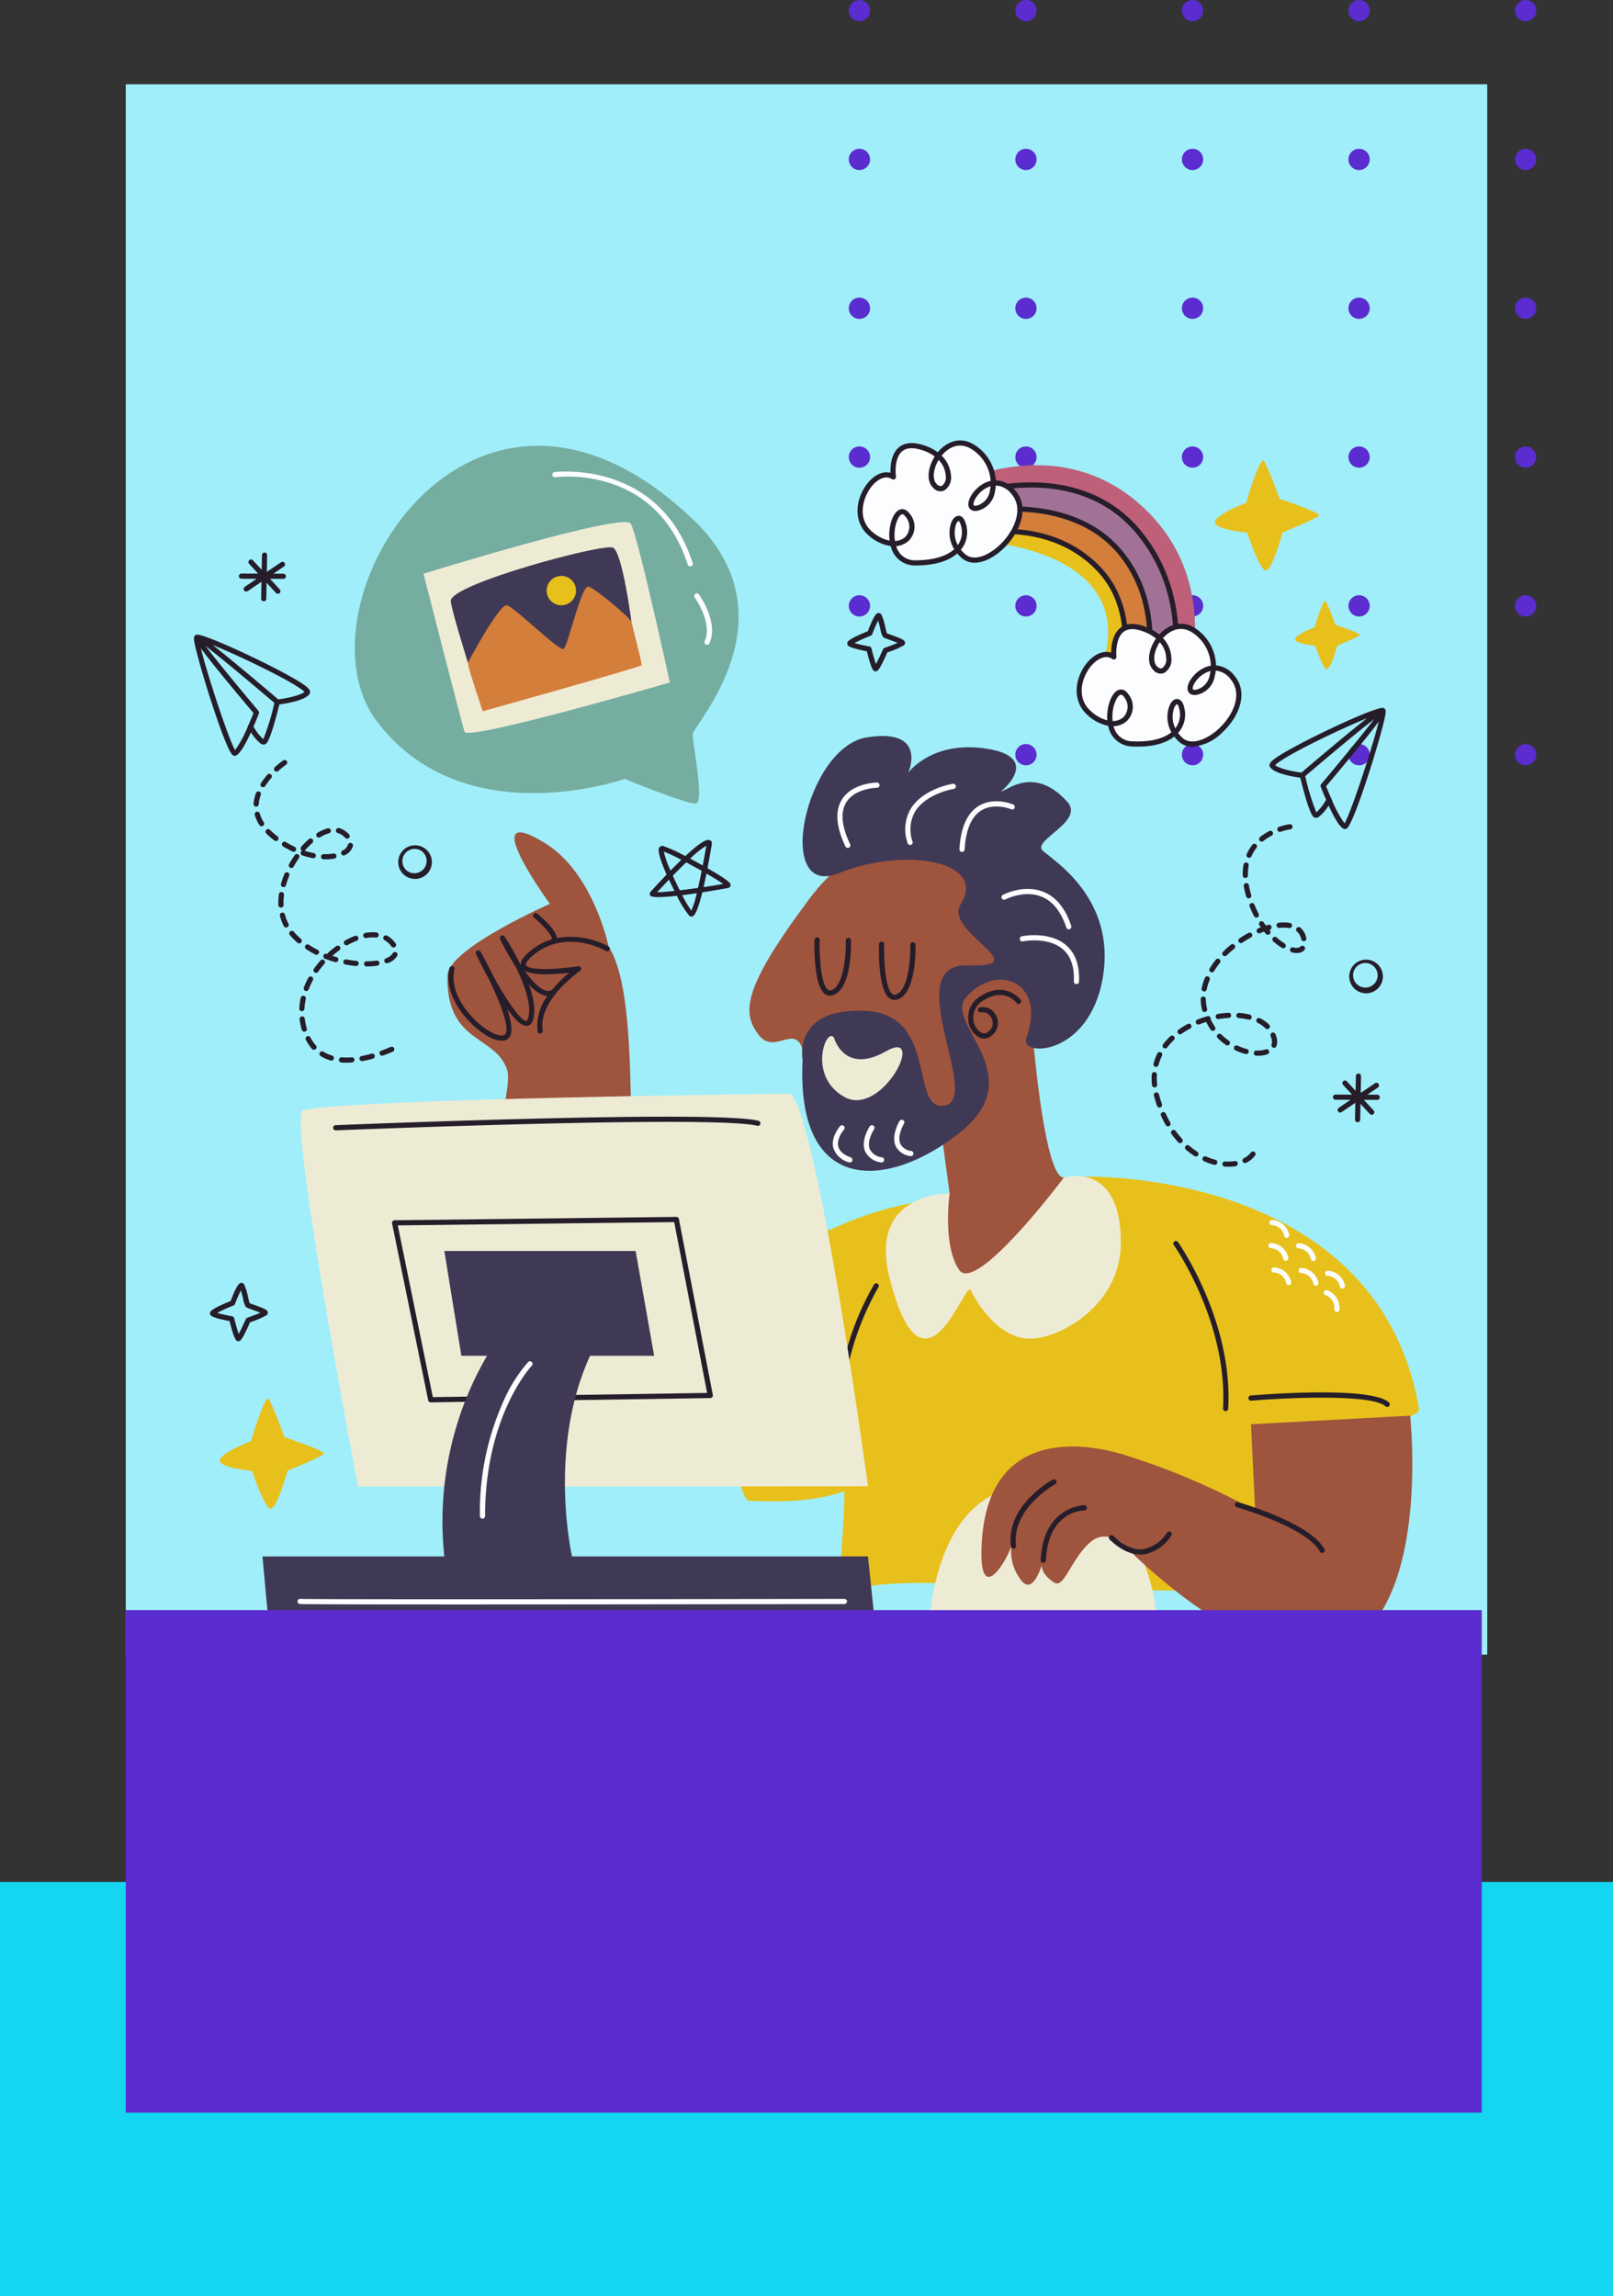 <svg xmlns="http://www.w3.org/2000/svg" xmlns:xlink="http://www.w3.org/1999/xlink" width="295" height="420" viewBox="0 0 295 420">
  <rect x="0" y="0" width="295" height="420" fill="#333333" stroke="none"/>
  <defs>
    <clipPath id="clip-path">
      <rect id="Rectángulo_404156" data-name="Rectángulo 404156" width="224.05" height="222.092" fill="none"/>
    </clipPath>
  </defs>
  <g id="Grupo_1103631" data-name="Grupo 1103631" transform="translate(-181 -1202.535)">
    <g id="Grupo_1100318" data-name="Grupo 1100318" transform="translate(14378 10148.989)">
      <rect id="Rectángulo_401793" data-name="Rectángulo 401793" width="295" height="75.777" transform="translate(-14197 -8602.231)" fill="#14d6f0"/>
      <rect id="Rectángulo_402091" data-name="Rectángulo 402091" width="249" height="287.223" transform="translate(-14174 -8931.034)" fill="#a0eef9"/>
      <g id="Grupo_1099708" data-name="Grupo 1099708" transform="translate(-14041.765 -8946.454)">
        <path id="Trazado_874185" data-name="Trazado 874185" d="M59.931,65.431a1.944,1.944,0,1,1,1.945,1.945,1.945,1.945,0,0,1-1.945-1.945" transform="translate(61.91 72.609)" fill="#5b2ccf"/>
        <path id="Trazado_874186" data-name="Trazado 874186" d="M46.622,65.431a1.944,1.944,0,1,1,1.945,1.945,1.945,1.945,0,0,1-1.945-1.945" transform="translate(44.759 72.609)" fill="#5b2ccf"/>
        <path id="Trazado_874187" data-name="Trazado 874187" d="M33.313,65.431a1.944,1.944,0,1,1,1.943,1.945,1.945,1.945,0,0,1-1.943-1.945" transform="translate(27.609 72.609)" fill="#5b2ccf"/>
        <path id="Trazado_874188" data-name="Trazado 874188" d="M20,65.431a1.944,1.944,0,1,1,1.945,1.945A1.945,1.945,0,0,1,20,65.431" transform="translate(10.456 72.609)" fill="#5b2ccf"/>
        <path id="Trazado_874189" data-name="Trazado 874189" d="M6.694,65.431a1.944,1.944,0,1,1,1.945,1.945,1.945,1.945,0,0,1-1.945-1.945" transform="translate(-6.694 72.609)" fill="#5b2ccf"/>
        <path id="Trazado_874190" data-name="Trazado 874190" d="M59.931,53.538a1.944,1.944,0,1,1,1.945,1.945,1.945,1.945,0,0,1-1.945-1.945" transform="translate(61.91 57.283)" fill="#5b2ccf"/>
        <path id="Trazado_874191" data-name="Trazado 874191" d="M46.622,53.538a1.944,1.944,0,1,1,1.945,1.945,1.945,1.945,0,0,1-1.945-1.945" transform="translate(44.759 57.283)" fill="#5b2ccf"/>
        <path id="Trazado_874192" data-name="Trazado 874192" d="M33.313,53.538a1.944,1.944,0,1,1,1.943,1.945,1.945,1.945,0,0,1-1.943-1.945" transform="translate(27.609 57.283)" fill="#5b2ccf"/>
        <path id="Trazado_874193" data-name="Trazado 874193" d="M20,53.538a1.944,1.944,0,1,1,1.945,1.945A1.945,1.945,0,0,1,20,53.538" transform="translate(10.456 57.283)" fill="#5b2ccf"/>
        <path id="Trazado_874194" data-name="Trazado 874194" d="M6.694,53.538a1.944,1.944,0,1,1,1.945,1.945,1.945,1.945,0,0,1-1.945-1.945" transform="translate(-6.694 57.283)" fill="#5b2ccf"/>
        <path id="Trazado_874195" data-name="Trazado 874195" d="M59.931,41.644a1.944,1.944,0,1,1,1.945,1.945,1.943,1.943,0,0,1-1.945-1.945" transform="translate(61.91 41.958)" fill="#5b2ccf"/>
        <path id="Trazado_874196" data-name="Trazado 874196" d="M46.622,41.644a1.944,1.944,0,1,1,1.945,1.945,1.943,1.943,0,0,1-1.945-1.945" transform="translate(44.759 41.958)" fill="#5b2ccf"/>
        <path id="Trazado_874197" data-name="Trazado 874197" d="M33.313,41.644a1.944,1.944,0,1,1,1.943,1.945,1.943,1.943,0,0,1-1.943-1.945" transform="translate(27.609 41.958)" fill="#5b2ccf"/>
        <path id="Trazado_874198" data-name="Trazado 874198" d="M20,41.644a1.944,1.944,0,1,1,1.945,1.945A1.943,1.943,0,0,1,20,41.644" transform="translate(10.456 41.958)" fill="#5b2ccf"/>
        <path id="Trazado_874199" data-name="Trazado 874199" d="M6.694,41.644a1.944,1.944,0,1,1,1.945,1.945,1.943,1.943,0,0,1-1.945-1.945" transform="translate(-6.694 41.958)" fill="#5b2ccf"/>
        <path id="Trazado_874200" data-name="Trazado 874200" d="M59.931,29.751A1.944,1.944,0,1,1,61.876,31.7a1.945,1.945,0,0,1-1.945-1.945" transform="translate(61.91 26.629)" fill="#5b2ccf"/>
        <path id="Trazado_874201" data-name="Trazado 874201" d="M46.622,29.751A1.944,1.944,0,1,1,48.567,31.7a1.945,1.945,0,0,1-1.945-1.945" transform="translate(44.759 26.629)" fill="#5b2ccf"/>
        <path id="Trazado_874202" data-name="Trazado 874202" d="M33.313,29.751A1.944,1.944,0,1,1,35.256,31.7a1.945,1.945,0,0,1-1.943-1.945" transform="translate(27.609 26.629)" fill="#5b2ccf"/>
        <path id="Trazado_874203" data-name="Trazado 874203" d="M20,29.751A1.944,1.944,0,1,1,21.948,31.7,1.945,1.945,0,0,1,20,29.751" transform="translate(10.456 26.629)" fill="#5b2ccf"/>
        <path id="Trazado_874204" data-name="Trazado 874204" d="M6.694,29.751A1.944,1.944,0,1,1,8.639,31.7a1.945,1.945,0,0,1-1.945-1.945" transform="translate(-6.694 26.629)" fill="#5b2ccf"/>
        <path id="Trazado_874205" data-name="Trazado 874205" d="M59.931,17.858A1.944,1.944,0,1,1,61.876,19.8a1.945,1.945,0,0,1-1.945-1.945" transform="translate(61.91 11.303)" fill="#5b2ccf"/>
        <path id="Trazado_874206" data-name="Trazado 874206" d="M46.622,17.858A1.944,1.944,0,1,1,48.567,19.8a1.945,1.945,0,0,1-1.945-1.945" transform="translate(44.759 11.303)" fill="#5b2ccf"/>
        <path id="Trazado_874207" data-name="Trazado 874207" d="M33.313,17.858A1.944,1.944,0,1,1,35.256,19.8a1.945,1.945,0,0,1-1.943-1.945" transform="translate(27.609 11.303)" fill="#5b2ccf"/>
        <path id="Trazado_874208" data-name="Trazado 874208" d="M20,17.858A1.944,1.944,0,1,1,21.948,19.8,1.945,1.945,0,0,1,20,17.858" transform="translate(10.456 11.303)" fill="#5b2ccf"/>
        <path id="Trazado_874209" data-name="Trazado 874209" d="M6.694,17.858A1.944,1.944,0,1,1,8.639,19.8a1.945,1.945,0,0,1-1.945-1.945" transform="translate(-6.694 11.303)" fill="#5b2ccf"/>
        <path id="Trazado_874210" data-name="Trazado 874210" d="M59.931,5.964a1.944,1.944,0,1,1,1.945,1.945,1.943,1.943,0,0,1-1.945-1.945" transform="translate(61.91 -4.021)" fill="#5b2ccf"/>
        <path id="Trazado_874211" data-name="Trazado 874211" d="M46.622,5.964a1.944,1.944,0,1,1,1.945,1.945,1.943,1.943,0,0,1-1.945-1.945" transform="translate(44.759 -4.021)" fill="#5b2ccf"/>
        <path id="Trazado_874212" data-name="Trazado 874212" d="M33.313,5.964a1.944,1.944,0,1,1,1.943,1.945,1.943,1.943,0,0,1-1.943-1.945" transform="translate(27.609 -4.021)" fill="#5b2ccf"/>
        <path id="Trazado_874213" data-name="Trazado 874213" d="M20,5.964a1.944,1.944,0,1,1,1.945,1.945A1.943,1.943,0,0,1,20,5.964" transform="translate(10.456 -4.021)" fill="#5b2ccf"/>
        <path id="Trazado_874214" data-name="Trazado 874214" d="M6.694,5.964A1.944,1.944,0,1,1,8.639,7.909,1.943,1.943,0,0,1,6.694,5.964" transform="translate(-6.694 -4.021)" fill="#5b2ccf"/>
      </g>
      <g id="Grupo_1103604" data-name="Grupo 1103604" transform="translate(-14161.525 -8865.903)">
        <g id="Grupo_1103603" data-name="Grupo 1103603" clip-path="url(#clip-path)">
          <path id="Trazado_881466" data-name="Trazado 881466" d="M40.446,83.528l-.01-.009a3.077,3.077,0,1,1,.01.009m3.3-4.283A2.247,2.247,0,0,0,41,82.8L41,82.8a2.255,2.255,0,0,0,3.146-.4,2.25,2.25,0,0,0-.4-3.154" transform="translate(-2.064 -4.097)" fill="#261d2a"/>
          <path id="Trazado_881467" data-name="Trazado 881467" d="M224.038,105.606l-.01-.009a3.077,3.077,0,1,1,.01.009m3.3-4.283a2.247,2.247,0,0,0-2.755,3.552l.008.007a2.254,2.254,0,0,0,3.146-.4,2.25,2.25,0,0,0-.4-3.154" transform="translate(-11.725 -5.259)" fill="#261d2a"/>
          <path id="Trazado_881468" data-name="Trazado 881468" d="M131.3,44c-.35,0-.682,0-1.606-3.675-3.114-.6-3.387-.966-3.478-1.089a.617.617,0,0,1-.086-.477c.056-.2.187-.661,3.746-2.1,1.278-3.333,1.711-3.333,2-3.333a.651.651,0,0,1,.445.227,9.155,9.155,0,0,1,.749,2.382c.1.4.217.883.286,1.1.187.083.6.231.942.354,1.829.656,2.3.879,2.386,1.316a.628.628,0,0,1-.174.514,16.56,16.56,0,0,1-3.07,1.321c-1.506,3.429-1.828,3.446-2.114,3.461H131.3m-3.879-5.172c.622.179,1.757.437,2.747.621a.475.475,0,0,1,.373.352c.253,1.026.585,2.2.822,2.862.345-.621.868-1.72,1.292-2.692a.475.475,0,0,1,.277-.258c.847-.3,1.8-.663,2.4-.924-.418-.175-.984-.379-1.352-.511-1.046-.375-1.243-.456-1.377-.637a5.147,5.147,0,0,1-.451-1.478c-.1-.4-.248-1.007-.381-1.463a26.222,26.222,0,0,0-1.082,2.491.475.475,0,0,1-.267.272,30.455,30.455,0,0,0-3,1.363" transform="translate(-6.637 -1.754)" fill="#261d2a"/>
          <path id="Trazado_881469" data-name="Trazado 881469" d="M8.279,173.328c-.35,0-.682,0-1.606-3.675-3.114-.6-3.387-.966-3.478-1.089a.616.616,0,0,1-.086-.477c.056-.2.187-.661,3.746-2.1,1.278-3.333,1.711-3.333,2-3.333a.648.648,0,0,1,.445.227,9.155,9.155,0,0,1,.749,2.382c.1.4.217.883.286,1.1.187.083.6.231.943.354,1.828.656,2.3.879,2.386,1.316a.634.634,0,0,1-.174.514,16.6,16.6,0,0,1-3.07,1.321c-1.506,3.429-1.827,3.446-2.114,3.461H8.279M4.4,168.157c.622.179,1.757.437,2.747.621a.475.475,0,0,1,.373.352c.253,1.026.585,2.2.822,2.862.345-.621.868-1.72,1.292-2.692a.475.475,0,0,1,.277-.258c.847-.3,1.8-.663,2.4-.924-.418-.175-.985-.379-1.352-.511-1.046-.375-1.243-.456-1.377-.637a5.146,5.146,0,0,1-.451-1.478c-.1-.4-.248-1.007-.381-1.463a26.224,26.224,0,0,0-1.082,2.491.475.475,0,0,1-.267.272,30.454,30.454,0,0,0-3,1.363" transform="translate(-0.163 -8.56)" fill="#261d2a"/>
          <path id="Trazado_881470" data-name="Trazado 881470" d="M16.822,25.526h0l-1.832-.007L16.929,24.2a.474.474,0,0,0-.531-.784l-2.619,1.775.058-3.059a.473.473,0,0,0-.464-.483h0a.475.475,0,0,0-.48.465l-.051,2.7-1.6-1.737a.474.474,0,1,0-.7.642l1.648,1.788L9.152,25.5a.473.473,0,0,0-.008.946h0l2.768.009L9.754,27.923a.473.473,0,1,0,.531.783L12.8,27l-.058,3.083a.473.473,0,0,0,.464.483h0a.475.475,0,0,0,.48-.465l.055-2.911,1.707,1.852a.474.474,0,0,0,.7-.642l-1.789-1.939,2.461.009a.474.474,0,0,0,.006-.947" transform="translate(-0.457 -1.139)" fill="#261d2a"/>
          <path id="Trazado_881471" data-name="Trazado 881471" d="M228,126.114h0l-1.832-.007,1.941-1.316a.474.474,0,0,0-.532-.784l-2.619,1.775.058-3.059a.473.473,0,0,0-.464-.483h0a.475.475,0,0,0-.48.465l-.051,2.7-1.6-1.737a.474.474,0,1,0-.7.642l1.648,1.788-3.035-.011a.474.474,0,0,0-.008.947h0l2.768.01-2.163,1.467a.473.473,0,1,0,.531.783l2.51-1.7-.058,3.083a.473.473,0,0,0,.464.483h0a.475.475,0,0,0,.48-.465l.055-2.911,1.707,1.852a.474.474,0,1,0,.7-.642l-1.789-1.939,2.461.009a.474.474,0,0,0,.006-.947" transform="translate(-11.57 -6.433)" fill="#261d2a"/>
          <path id="Trazado_881472" data-name="Trazado 881472" d="M213.257,64.413c.765,3.107,1.8,6.814,2.493,7.228a.748.748,0,0,0,.587.076,1.222,1.222,0,0,0,.372-.179,7.954,7.954,0,0,0,1.734-2.039c2.056,4.5,2.827,4.354,3.111,4.294a.778.778,0,0,0,.216-.092c1.439-.97,6.969-18.962,7.1-21.22a.821.821,0,0,0-.213-.711.442.442,0,0,0-.094-.063.532.532,0,0,0-.13-.052.245.245,0,0,0-.038-.008.406.406,0,0,0-.095-.009.493.493,0,0,0-.063.006c-2.162.145-15.51,6.489-19.207,8.981-.867.585-1.682,1.207-1.308,1.826.741,1.226,4.291,1.8,5.538,1.962m12.192-10.878c-3.894,3.05-10.807,8.94-11.988,9.949-1.734-.224-4.134-.762-4.8-1.375a5.806,5.806,0,0,1,.9-.7c3.189-2.151,11.476-6.072,15.892-7.876M219,68.391a.452.452,0,0,0-.11-.247c-.312-.708-.62-1.44-.907-2.157,5.572-6.61,8.308-10.039,9.633-11.856-1.156,4.769-5.161,16.882-6.267,18.633A20.883,20.883,0,0,1,219,68.391m-2.811,2.369a43.33,43.33,0,0,1-2.024-6.63c1.46-1.245,9.037-7.691,12.59-10.407-2.1,2.766-6.608,8.228-9.679,11.87a.474.474,0,0,0-.079.479c.356.9.681,1.68.985,2.383a8.567,8.567,0,0,1-1.793,2.3" transform="translate(-10.926 -2.717)" fill="#261d2a"/>
          <path id="Trazado_881473" data-name="Trazado 881473" d="M21.151,48.312c.373-.619-.441-1.241-1.307-1.826C16.146,43.994,2.8,37.651.636,37.506A.493.493,0,0,0,.572,37.5a.448.448,0,0,0-.094.008.4.4,0,0,0-.039.009.548.548,0,0,0-.13.052.442.442,0,0,0-.094.063A.818.818,0,0,0,0,38.342C.131,40.6,5.661,58.591,7.1,59.562a.76.76,0,0,0,.215.092c.285.059,1.055.2,3.111-4.294A7.954,7.954,0,0,0,12.16,57.4a1.222,1.222,0,0,0,.372.179.752.752,0,0,0,.587-.076c.689-.413,1.727-4.12,2.493-7.228,1.248-.166,4.8-.736,5.538-1.962m-1.837-1.04a5.872,5.872,0,0,1,.9.7c-.67.613-3.07,1.15-4.8,1.375-1.181-1.009-8.094-6.9-11.988-9.949,4.417,1.8,12.7,5.726,15.893,7.876M7.523,58.625c-1.1-1.752-5.111-13.864-6.267-18.633,1.324,1.817,4.061,5.247,9.634,11.856-.288.717-.6,1.449-.908,2.157a.459.459,0,0,0-.11.247,20.884,20.884,0,0,1-2.349,4.372m3.367-4.308c.3-.7.629-1.485.985-2.383a.476.476,0,0,0-.079-.48c-3.071-3.641-7.584-9.1-9.679-11.869,3.553,2.716,11.13,9.162,12.59,10.407a43.366,43.366,0,0,1-2.024,6.63,8.586,8.586,0,0,1-1.793-2.3" transform="translate(0 -1.973)" fill="#261d2a"/>
          <path id="Trazado_881474" data-name="Trazado 881474" d="M10.686,192.8s2.586-8.8,3.292-7.724A74.167,74.167,0,0,1,16.8,192.05s7.444,2.51,7.248,3.012-6.679,3.137-6.679,3.137-2.1,7.653-3.273,6.9-3.213-6.858-3.213-6.858-6.664-.643-5.841-2.162,5.644-3.275,5.644-3.275" transform="translate(-0.262 -9.735)" fill="#e8c01b"/>
          <path id="Trazado_881475" data-name="Trazado 881475" d="M202.792,11.646s2.586-8.8,3.292-7.724a74.169,74.169,0,0,1,2.821,6.971s7.444,2.51,7.249,3.012-6.68,3.137-6.68,3.137-2.1,7.653-3.273,6.9-3.213-6.858-3.213-6.858-6.664-.643-5.841-2.162,5.644-3.275,5.644-3.275" transform="translate(-10.371 -0.202)" fill="#e8c01b"/>
          <path id="Trazado_881476" data-name="Trazado 881476" d="M216.138,35.823s1.6-5.454,2.041-4.788a45.768,45.768,0,0,1,1.749,4.321s4.615,1.556,4.493,1.867-4.14,1.944-4.14,1.944-1.3,4.744-2.029,4.277-1.991-4.251-1.991-4.251-4.131-.4-3.62-1.341,3.5-2.03,3.5-2.03" transform="translate(-11.188 -1.63)" fill="#e8c01b"/>
          <path id="Trazado_881477" data-name="Trazado 881477" d="M182.692,152.383c-2.116-5.029-6.7-13.421-17.957-13.421-3.327,0-5.359-21.919-5.828-27.589,7.327-15.388-.654-23.164-17.932-30.755,0,0-10.612-8.949-22.891,7.5s-12.131,20.73-9.241,24.638,6.526-1.861,8.041,2.563-.243,9.93,2.67,15.474c3.919,7.462,13.517,7.06,22.88.573l1.41,10.507s-2,1.239-12.778,4.746c-8.155,2.655-2.553,38.007,25.629,30.084s28.113-19.294,26-24.323" transform="translate(-5.643 -4.115)" fill="#9f543d"/>
          <path id="Trazado_881478" data-name="Trazado 881478" d="M229.17,184.566c-7.527-43.762-60.536-42.425-61.4-42.425-1.872,0-1.234,17.184-23.705,19.506-6.9.713-6.436-14.887-6.436-14.887a61.928,61.928,0,0,0-16,5.06c-10.863,2.339-27.339,6.288-23.639,8.011,2.41,1.123,5.259,41.416,8.718,41.6,7.885.425,13.451-.334,17.363-1.732-.013,11.547-2.556,20.178,2.461,17.963,8.7-3.84,63.789,3.191,75.022-1.462,5.2-2.156,7.941-14.7,8.766-28.391,9.792-.169,19.2-1.194,18.846-3.247" transform="translate(-5.129 -7.48)" fill="#e8c01b"/>
          <path id="Trazado_881479" data-name="Trazado 881479" d="M108.935,161.942s-13.677,1.481-21.768-4.209-1.237-49.387-8.761-61.177c0,0-2.735-13.432-11.618-18.9-13.079-8.047.88,11.109.88,11.109S49.027,96.931,48.932,101.9c-.238,12.437,8.7,10.792,10.893,17.129s-15.64,44.155,7.843,68.018c8.333,8.469,39.85,8.7,41.267,5.67s0-30.775,0-30.775" transform="translate(-2.575 -3.983)" fill="#9f543d"/>
          <path id="Trazado_881480" data-name="Trazado 881480" d="M122.63,106.614a1.547,1.547,0,0,1-.926-.31c-2.114-1.543-1.935-9.058-1.907-9.909a.509.509,0,0,1,.489-.459.473.473,0,0,1,.458.489c-.1,3.024.23,8.173,1.52,9.114a.643.643,0,0,0,.648.074c2.314-.821,2.666-6.844,2.605-9.095a.475.475,0,0,1,.461-.487.489.489,0,0,1,.486.46c.024.9.136,8.818-3.235,10.015a1.791,1.791,0,0,1-.6.108" transform="translate(-6.304 -5.049)" fill="#261d2a"/>
          <path id="Trazado_881481" data-name="Trazado 881481" d="M135.08,107.445a1.547,1.547,0,0,1-.926-.31c-2.114-1.543-1.935-9.057-1.907-9.908a.5.5,0,0,1,.489-.459.473.473,0,0,1,.458.489c-.1,3.024.23,8.172,1.52,9.113a.647.647,0,0,0,.648.074c2.314-.821,2.666-6.844,2.605-9.095a.474.474,0,0,1,.947-.027c.024.9.136,8.818-3.235,10.015a1.8,1.8,0,0,1-.6.108" transform="translate(-6.959 -5.092)" fill="#261d2a"/>
          <path id="Trazado_881482" data-name="Trazado 881482" d="M152.362,115a2.1,2.1,0,0,1-.815-.171,3.948,3.948,0,0,1-2.079-3.3,4.567,4.567,0,0,1,2.263-4.3c4.581-2.913,7.305.648,7.333.684a.474.474,0,0,1-.759.567c-.09-.118-2.242-2.883-6.065-.451a3.578,3.578,0,0,0-1.828,3.421,3.027,3.027,0,0,0,1.5,2.5,1.1,1.1,0,0,0,1.2-.2,1.909,1.909,0,0,0,.576-2.555,1.736,1.736,0,0,0-1.819-1,.474.474,0,0,1-.3-.9,2.628,2.628,0,0,1,2.95,1.438,2.854,2.854,0,0,1-.8,3.745,2.109,2.109,0,0,1-1.355.519" transform="translate(-7.865 -5.583)" fill="#261d2a"/>
          <path id="Trazado_881483" data-name="Trazado 881483" d="M161.4,78.046c-2.058-1.845,7.726-5.342,4.52-8.912-6.181-6.881-11.284-1.85-12.149-1.908,0,0,7.649-6.161-2.484-7.809s-14.478,4.377-14.478,4.377,3.683-8.221-7.545-6.477-17.2,29.724-5.113,24.84,27.255-2.178,22.235,5.724c-3.179,5,14.128,11.613,1.374,11.152s2.464,24.144-4.174,25.608-1.053-16.6-14.534-17.289-11.563,8.972-11.563,8.972c-1.241,25.144,15.981,23.591,28.93,13.144s-3.153-19.83.951-24.584c5.572-6.455,14.8-2.9,11.033,7.425-1.294,3.553,11.492,3.446,13.981-10.993S163.457,79.892,161.4,78.046" transform="translate(-6.178 -3.004)" fill="#403955"/>
          <path id="Trazado_881484" data-name="Trazado 881484" d="M126.107,78.019a.472.472,0,0,1-.428-.271c-1.719-3.626-1.935-6.514-.64-8.584,1.885-3.017,6.232-3.1,6.416-3.1h.006a.474.474,0,0,1,.006.947c-.04,0-4.019.082-5.626,2.659-1.109,1.779-.875,4.361.7,7.674a.473.473,0,0,1-.225.631.482.482,0,0,1-.2.045" transform="translate(-6.536 -3.477)" fill="#fcfdff"/>
          <path id="Trazado_881485" data-name="Trazado 881485" d="M138.2,77.494a.474.474,0,0,1-.454-.338,7.488,7.488,0,0,1,.612-6.354c2.27-3.6,7.437-4.468,7.656-4.5a.474.474,0,1,1,.15.936c-.049.008-4.968.834-7.006,4.075a6.581,6.581,0,0,0-.5,5.575.475.475,0,0,1-.455.609" transform="translate(-7.227 -3.489)" fill="#fcfdff"/>
          <path id="Trazado_881486" data-name="Trazado 881486" d="M148.247,78.942h-.028a.473.473,0,0,1-.445-.5c.226-3.94,1.4-6.6,3.5-7.893,2.82-1.749,6.2-.339,6.344-.278a.474.474,0,0,1-.371.872c-.03-.013-3.081-1.276-5.48.214-1.811,1.127-2.836,3.529-3.045,7.138a.473.473,0,0,1-.471.447" transform="translate(-7.777 -3.667)" fill="#fcfdff"/>
          <path id="Trazado_881487" data-name="Trazado 881487" d="M168.2,93.992a.473.473,0,0,1-.45-.326c-.964-2.927-2.488-4.827-4.528-5.649-3.187-1.28-6.6.492-6.635.509a.473.473,0,1,1-.443-.836c.154-.083,3.843-1.994,7.432-.551,2.312.93,4.018,3.027,5.074,6.232a.474.474,0,0,1-.45.621" transform="translate(-8.204 -4.557)" fill="#fcfdff"/>
          <path id="Trazado_881488" data-name="Trazado 881488" d="M169.785,104.482h-.021a.474.474,0,0,1-.453-.494c.115-2.667-.57-4.654-2.036-5.907-2.707-2.314-7.219-1.435-7.264-1.427a.474.474,0,1,1-.189-.928c.2-.042,5.014-.977,8.068,1.635,1.7,1.452,2.494,3.7,2.367,6.667a.474.474,0,0,1-.473.454" transform="translate(-8.391 -5.027)" fill="#fcfdff"/>
          <path id="Trazado_881489" data-name="Trazado 881489" d="M166.122,142.322s-16.053,21.408-19.148,16.884-1.743-13.971-1.743-13.971-14.988-.366-10.983,15.43c6.268,24.718,13.872.09,14.843,2.229s5.336,9.415,11.488,8.862,15.9-6.879,15.957-17.373c.082-15.308-10.413-12.061-10.413-12.061" transform="translate(-7.029 -7.475)" fill="#eeebd5"/>
          <path id="Trazado_881490" data-name="Trazado 881490" d="M78.416,97.375a14.628,14.628,0,0,0-9.442-1.556c-.225-1.626-3.019-3.983-3.6-4.455a.474.474,0,1,0-.6.734c1.359,1.108,3.273,3.059,3.273,3.925,0,.011.006.022.007.033a11.367,11.367,0,0,0-3.97,2.141c-.809.664-1.8,1.612-1.744,2.546-.024-.037-.049-.072-.073-.109A51.676,51.676,0,0,0,59.4,95.55a.474.474,0,0,0-.824.462,49.65,49.65,0,0,0,2.841,5.061c1.539,3.135,3,7.017,2.287,9.387-.045.146-.166.489-.336.5H63.34c-1.014,0-3.505-3.637-5.934-8.019-1.017-2.1-1.982-3.868-2.4-4.612a.474.474,0,0,0-.839.438c.495,1.017,1.374,2.782,2.424,4.694,2.054,4.293,3.8,8.872,2.92,9.955-.319.4-1.209.3-2.323-.243-3.117-1.524-8.11-6.707-6.959-11.606a.474.474,0,0,0-.353-.568.468.468,0,0,0-.569.352c-1.265,5.389,4.1,11.029,7.466,12.674a4.933,4.933,0,0,0,2.09.585,1.691,1.691,0,0,0,1.386-.6c.716-.887.383-2.91-.392-5.232,1.339,1.869,2.644,3.195,3.589,3.123.38-.03.892-.259,1.168-1.173.524-1.737.051-4.1-.789-6.455a6.389,6.389,0,0,0,3.028,2.132,2.455,2.455,0,0,0,.377.037,8.995,8.995,0,0,0-1.8,6.441.473.473,0,0,0,.467.4.427.427,0,0,0,.077-.007.473.473,0,0,0,.391-.544c-.9-5.559,6.738-10.829,6.816-10.882a.474.474,0,0,0-.34-.859c-4.244.662-9.1.767-9.538-.212-.114-.254.189-.874,1.378-1.853,6-4.935,13.173-.782,13.245-.739a.473.473,0,0,0,.484-.814m-7.207,4.8a23.193,23.193,0,0,0-3.057,3.042,1.242,1.242,0,0,1-1.1.264c-1.213-.251-2.656-1.819-3.985-3.683,1.6.954,5.552.687,8.146.377" transform="translate(-2.585 -4.802)" fill="#261d2a"/>
          <path id="Trazado_881491" data-name="Trazado 881491" d="M198.622,185.693H198.6a.473.473,0,0,1-.446-.5c.886-15.762-8.909-29.737-9.009-29.875a.474.474,0,0,1,.772-.55c.1.143,10.087,14.378,9.182,30.479a.474.474,0,0,1-.473.447" transform="translate(-9.949 -8.134)" fill="#261d2a"/>
          <path id="Trazado_881492" data-name="Trazado 881492" d="M141.93,227.489s42.085-.693,41.729-1.244-.711-22.316-20.863-24.274-20.866,25.518-20.866,25.518" transform="translate(-7.469 -10.623)" fill="#eeebd5"/>
          <path id="Trazado_881493" data-name="Trazado 881493" d="M230.424,188.3l-29.108,1.571.763,15.794a128.951,128.951,0,0,0-23.56-10.078c-2.313-.73-24.966-8.122-26.427,15.754-.748,12.23,4.444,3.836,5.413.749a8.438,8.438,0,0,0,1.438,5.834c1.966,3.24,3.509-.427,4.111-2.266-.022.749.362,1.885,2.234,3.152s3.118-4.416,6.77-7.469c2.186-1.827,4.676-.529,5.755.3,5.52,5.877,24.471,22.4,36.813,20.143,20.157-3.687,15.8-43.487,15.8-43.487" transform="translate(-8 -9.91)" fill="#9f543d"/>
          <path id="Trazado_881494" data-name="Trazado 881494" d="M158.177,213.274a.474.474,0,0,1-.469-.413c-.968-7.439,7.3-12.025,7.649-12.216a.474.474,0,0,1,.453.833c-.081.044-8.047,4.471-7.163,11.262a.473.473,0,0,1-.408.531.458.458,0,0,1-.062,0" transform="translate(-8.295 -10.556)" fill="#261d2a"/>
          <path id="Trazado_881495" data-name="Trazado 881495" d="M163.93,216.118h-.024a.473.473,0,0,1-.45-.5c.485-9.928,7.909-10.03,8.005-10.03h0a.474.474,0,0,1,0,.947c-.27,0-6.617.115-7.057,9.128a.474.474,0,0,1-.473.451" transform="translate(-8.602 -10.819)" fill="#261d2a"/>
          <path id="Trazado_881496" data-name="Trazado 881496" d="M210.768,153.789a.473.473,0,0,1-.456-.347,2.393,2.393,0,0,0-2.246-1.975.484.484,0,0,1-.481-.465.472.472,0,0,1,.46-.482,3.4,3.4,0,0,1,3.179,2.669.472.472,0,0,1-.33.583.456.456,0,0,1-.127.018" transform="translate(-10.924 -7.921)" fill="#fcfdff"/>
          <path id="Trazado_881497" data-name="Trazado 881497" d="M210.587,158.235a.475.475,0,0,1-.457-.347,2.393,2.393,0,0,0-2.246-1.975h0a.474.474,0,0,1-.016-.947,3.386,3.386,0,0,1,3.18,2.669.472.472,0,0,1-.33.583.456.456,0,0,1-.127.018" transform="translate(-10.915 -8.155)" fill="#fcfdff"/>
          <path id="Trazado_881498" data-name="Trazado 881498" d="M215.914,158.267a.474.474,0,0,1-.456-.347,2.421,2.421,0,0,0-2.246-1.975h-.006a.474.474,0,0,1-.015-.947,3.43,3.43,0,0,1,3.179,2.669.472.472,0,0,1-.33.583.457.457,0,0,1-.127.018" transform="translate(-11.195 -8.157)" fill="#fcfdff"/>
          <path id="Trazado_881499" data-name="Trazado 881499" d="M216.4,163.049a.474.474,0,0,1-.456-.347,2.367,2.367,0,0,0-2.247-1.975h0a.474.474,0,0,1-.015-.947h.048a3.378,3.378,0,0,1,3.131,2.67.472.472,0,0,1-.33.583.457.457,0,0,1-.127.018" transform="translate(-11.22 -8.408)" fill="#fcfdff"/>
          <path id="Trazado_881500" data-name="Trazado 881500" d="M211.155,162.929a.473.473,0,0,1-.456-.347,2.367,2.367,0,0,0-2.247-1.975h0a.474.474,0,0,1-.015-.947,3.417,3.417,0,0,1,3.179,2.669.474.474,0,0,1-.33.584.493.493,0,0,1-.127.017" transform="translate(-10.945 -8.402)" fill="#fcfdff"/>
          <path id="Trazado_881501" data-name="Trazado 881501" d="M221.523,163.583a.473.473,0,0,1-.456-.347,2.416,2.416,0,0,0-2.246-1.975h-.006a.474.474,0,0,1-.015-.947h.049a3.378,3.378,0,0,1,3.13,2.67.474.474,0,0,1-.33.584.492.492,0,0,1-.127.017" transform="translate(-11.49 -8.436)" fill="#fcfdff"/>
          <path id="Trazado_881502" data-name="Trazado 881502" d="M220.51,168.066a.474.474,0,0,1-.474-.468,2.5,2.5,0,0,0-1.583-2.621.474.474,0,0,1,.238-.917,3.464,3.464,0,0,1,2.293,3.527.473.473,0,0,1-.468.479Z" transform="translate(-11.478 -8.633)" fill="#fcfdff"/>
          <path id="Trazado_881503" data-name="Trazado 881503" d="M126.249,191.583a.474.474,0,0,1-.447-.316c-2.3-6.535-.781-13.882.9-18.9a51.393,51.393,0,0,1,4.222-9.38.474.474,0,1,1,.808.495c-.093.153-9.279,15.419-5.036,27.466a.474.474,0,0,1-.29.6.481.481,0,0,1-.157.027" transform="translate(-6.559 -8.566)" fill="#261d2a"/>
          <path id="Trazado_881504" data-name="Trazado 881504" d="M182.385,214.872c-1.843,0-3.731-.92-5.624-2.744a.474.474,0,0,1,.658-.682c1.927,1.859,3.8,2.683,5.58,2.437a6.67,6.67,0,0,0,4.244-3,.474.474,0,1,1,.816.483,7.551,7.551,0,0,1-4.932,3.46,5.58,5.58,0,0,1-.743.05" transform="translate(-9.294 -11.085)" fill="#261d2a"/>
          <path id="Trazado_881505" data-name="Trazado 881505" d="M216.862,214.286a.474.474,0,0,1-.371-.246c-2.393-4.446-15.089-8.088-15.217-8.124a.473.473,0,0,1-.327-.584.478.478,0,0,1,.585-.328c.538.153,13.209,3.789,15.793,8.585a.474.474,0,0,1-.192.642.467.467,0,0,1-.271.054" transform="translate(-10.574 -10.787)" fill="#261d2a"/>
          <path id="Trazado_881506" data-name="Trazado 881506" d="M31.09,197.985s-13.011-68.161-10.048-68.836c9.334-2.13,89.071-3.02,89.071-3.02,5.048,3.925,14.241,71.807,14.241,71.807-9.658.038-93.264.049-93.264.049" transform="translate(-1.084 -6.638)" fill="#eeebd5"/>
          <path id="Trazado_881507" data-name="Trazado 881507" d="M27.325,133.076a.474.474,0,0,1-.019-.947c2.826-.115,69.293-2.823,77.323-.815a.474.474,0,1,1-.229.919c-7.9-1.976-76.364.815-77.055.843Z" transform="translate(-1.413 -6.872)" fill="#261d2a"/>
          <path id="Trazado_881508" data-name="Trazado 881508" d="M45.309,183.843a.474.474,0,0,1-.464-.379l-6.6-32.36a.474.474,0,0,1,.459-.567l51.529-.614a.452.452,0,0,1,.472.385l6.2,32.187a.474.474,0,0,1-.458.564l-51.123.785Zm-6.025-32.366,6.411,31.413,50.165-.771-6.017-31.244Z" transform="translate(-2.012 -7.89)" fill="#261d2a"/>
          <path id="Trazado_881509" data-name="Trazado 881509" d="M123.966,212.37H69.842s-4.524-19.64,3.3-36.695H84.859L81.47,156.5H46.483L49.6,175.675h4.69a60.341,60.341,0,0,0-7.805,36.695H13.223l1.484,16.156,110.76-1.721Z" transform="translate(-0.696 -8.236)" fill="#403955"/>
          <path id="Trazado_881510" data-name="Trazado 881510" d="M55.671,206.583a.474.474,0,0,1-.474-.474,49.567,49.567,0,0,1,4.388-21.182,27.722,27.722,0,0,1,4.432-6.989.473.473,0,1,1,.682.657c-.086.089-8.555,9.124-8.555,27.515a.474.474,0,0,1-.474.474" transform="translate(-2.905 -9.356)" fill="#fcfdff"/>
          <path id="Trazado_881511" data-name="Trazado 881511" d="M49.587,224.691c-14.763,0-26.658-.019-29.126-.074a.474.474,0,0,1-.462-.485.446.446,0,0,1,.484-.462c7.35.166,98.623,0,99.544,0h0a.474.474,0,0,1,0,.947c-.612,0-41.162.074-70.441.074" transform="translate(-1.052 -11.771)" fill="#fcfdff"/>
          <path id="Trazado_881512" data-name="Trazado 881512" d="M123.454,115.364s1.875,6.776,9.481,2.429-.7,12.229-7.606,8.351-3.2-13.085-1.875-10.78" transform="translate(-6.382 -6.052)" fill="#eeebd5"/>
          <path id="Trazado_881513" data-name="Trazado 881513" d="M126.448,139.031a.47.47,0,0,1-.164-.028,4.081,4.081,0,0,1-2.87-2.644c-.5-1.965,1.185-3.9,1.256-3.983a.474.474,0,0,1,.711.626c-.014.016-1.424,1.647-1.048,3.128.212.835.979,1.5,2.277,1.984a.473.473,0,0,1-.164.917" transform="translate(-6.49 -6.958)" fill="#fcfdff"/>
          <path id="Trazado_881514" data-name="Trazado 881514" d="M138.231,137.815a.492.492,0,0,1-.091-.009,3.412,3.412,0,0,1-2.7-1.846c-.855-1.932.661-4.472.726-4.578a.474.474,0,0,1,.811.49c-.014.023-1.326,2.227-.67,3.706a2.537,2.537,0,0,0,2.01,1.3.474.474,0,0,1-.09.939" transform="translate(-7.114 -6.902)" fill="#fcfdff"/>
          <path id="Trazado_881515" data-name="Trazado 881515" d="M132.556,139.031a.521.521,0,0,1-.1-.009,3.717,3.717,0,0,1-2.933-2.071c-.8-1.983.812-4.422.882-4.526a.473.473,0,0,1,.786.527c-.014.022-1.4,2.13-.789,3.645a2.847,2.847,0,0,0,2.254,1.5.473.473,0,0,1-.1.936" transform="translate(-6.804 -6.958)" fill="#fcfdff"/>
          <path id="Trazado_881516" data-name="Trazado 881516" d="M172.268,23.255c10.117,8.964,5.565,21.575,4.339,24.449l-4.316-1.186c12.507-25.1-19.577-27.051-19.577-27.051l-.7-1.558c5.091-1.265,12.7-1.347,20.256,5.347" transform="translate(-8 -0.907)" fill="#e8c01b"/>
          <path id="Trazado_881517" data-name="Trazado 881517" d="M178.425,14.825c-10.826-10-23.776-6.749-29.728-4.414l-1.121-2.49s19.291-9.805,34.518,5.267,6.019,36.368,6.019,36.368l-2.887-.077c1.7-6.367,4.943-23.806-6.8-34.655" transform="translate(-7.766 -0.252)" fill="#be607a"/>
          <path id="Trazado_881518" data-name="Trazado 881518" d="M178.488,15c11.745,10.849,8.5,28.288,6.8,34.655L180.8,48.424c1.886-5.231,4.886-17.494-3.567-27.5-8.48-10.039-20.764-8.8-27.1-7.275l-1.378-3.059C154.711,8.254,167.662,5,178.488,15" transform="translate(-7.829 -0.429)" fill="#a17296"/>
          <path id="Trazado_881519" data-name="Trazado 881519" d="M177.31,21.171c8.452,10.007,5.453,22.27,3.568,27.5l-4.366-1.2c1.226-2.874,5.778-15.485-4.34-24.449-7.555-6.694-15.165-6.612-20.255-5.347l-1.7-3.782c6.332-1.527,18.616-2.764,27.1,7.275" transform="translate(-7.905 -0.677)" fill="#d37e3a"/>
          <path id="Trazado_881520" data-name="Trazado 881520" d="M185.264,50.128a.474.474,0,0,1-.439-.653c.071-.174,6.99-17.641-4.456-31.77C168.954,3.614,149.1,10.952,148.9,11.029a.474.474,0,0,1-.336-.887c.206-.079,20.7-7.653,32.539,6.967,11.8,14.572,4.671,32.544,4.6,32.724a.473.473,0,0,1-.439.295" transform="translate(-7.802 -0.427)" fill="#261d2a"/>
          <path id="Trazado_881521" data-name="Trazado 881521" d="M180.851,49.139a.5.5,0,0,1-.155-.025.476.476,0,0,1-.293-.6c.933-2.689,5.147-16.632-3.483-27.044-9.11-10.99-26.451-7.156-26.624-7.118a.469.469,0,0,1-.568-.355.474.474,0,0,1,.355-.567c.18-.04,18.082-4.006,27.567,7.435,8.955,10.8,4.611,25.186,3.649,27.96a.473.473,0,0,1-.447.317" transform="translate(-7.879 -0.67)" fill="#261d2a"/>
          <path id="Trazado_881522" data-name="Trazado 881522" d="M176.58,48.169a.49.49,0,0,1-.174-.033.475.475,0,0,1-.266-.615c.055-.138,5.388-14-3.081-22.832-8.506-8.873-20.85-6.355-20.974-6.327a.48.48,0,0,1-.563-.365.474.474,0,0,1,.365-.562c.128-.028,12.989-2.653,21.855,6.6,3.687,3.846,5.422,9.194,5.015,15.463a30.189,30.189,0,0,1-1.737,8.373.475.475,0,0,1-.441.3" transform="translate(-7.973 -0.898)" fill="#261d2a"/>
          <path id="Trazado_881523" data-name="Trazado 881523" d="M177.227,41.494s-.738-7.623,5.789-5.011,4.234,9.522,1.776,7.083,2.421-10.408,7.379-6.7,3.683,10.666.1,11.1,2.335-8.076,6.72-2.636-5.645,14.943-9.586,11.273-.674-9.371.214-5.83-1.783,6.932-8.905,6.631-3.618-12.415-1.2-8.81-1.806,7.515-6.742,3.218.981-12.806,4.456-10.323" transform="translate(-8.993 -1.889)" fill="#fcfdff"/>
          <path id="Trazado_881524" data-name="Trazado 881524" d="M191.574,57.89a3.577,3.577,0,0,1-2.515-.963,6.884,6.884,0,0,1-.806-.891c-1.328,1.056-3.624,1.986-7.582,1.819a4.554,4.554,0,0,1-4.5-3.787,7.7,7.7,0,0,1-3.733-1.922c-2.973-2.586-2.357-6.794-.269-9.439,1.377-1.743,3.106-2.481,4.536-2.019.013-1.218.254-3.468,1.753-4.593,1.133-.85,2.719-.878,4.712-.079a8.624,8.624,0,0,1,2.327,1.356c1.607-1.783,4.24-2.928,6.938-.908a8.39,8.39,0,0,1,3.451,6.55,4.852,4.852,0,0,1,3.454,2c2.573,3.193.62,7.557-2.284,10.26a8.757,8.757,0,0,1-5.478,2.619m-2.624-2.508a5.77,5.77,0,0,0,.754.852c1.691,1.575,4.66.245,6.7-1.656,2.593-2.414,4.385-6.252,2.192-8.974a3.863,3.863,0,0,0-2.756-1.634,6.8,6.8,0,0,1-.193,1.051,4.173,4.173,0,0,1-3.345,3.392c-1.155.142-1.483-.5-1.573-.787-.358-1.132.962-3.09,2.714-4.03a4.919,4.919,0,0,1,1.491-.528,7.439,7.439,0,0,0-3.075-5.844c-2.713-2.032-4.956-.006-5.682.8a5.588,5.588,0,0,1,1.544,3.674,2.787,2.787,0,0,1-1.342,2.709,1.706,1.706,0,0,1-1.948-.533c-1.36-1.35-.831-3.889.477-5.769a7.8,7.8,0,0,0-2.1-1.21c-1.665-.666-2.94-.682-3.791-.044-1.647,1.233-1.354,4.536-1.351,4.569a.474.474,0,0,1-.747.431c-1.273-.91-2.933.069-4.017,1.442-1.506,1.908-2.71,5.649.147,8.137a7.111,7.111,0,0,0,2.961,1.643c-.2-2.407.719-5.034,2.016-5.552.314-.123,1.122-.3,1.847.784a3.646,3.646,0,0,1-.351,4.931,3.761,3.761,0,0,1-2.369.9,3.545,3.545,0,0,0,3.551,2.774c3.1.136,5.543-.459,7.025-1.674a5.671,5.671,0,0,1-.334-4.888c.355-.8.879-1.23,1.441-1.18.394.034.925.316,1.214,1.47a5.07,5.07,0,0,1-.931,4.545c-.055.067-.113.135-.174.2m-.192-5.274c-.049,0-.274.138-.486.61a4.77,4.77,0,0,0,.169,3.8,4.093,4.093,0,0,0,.7-3.652c-.15-.6-.338-.752-.376-.758Zm-11.778,3.084h.006a2.861,2.861,0,0,0,1.917-.664,2.738,2.738,0,0,0,.19-3.694c-.377-.562-.627-.462-.71-.431-.764.305-1.656,2.56-1.4,4.789m17.9-9.139a4.053,4.053,0,0,0-.985.377c-1.57.841-2.416,2.413-2.259,2.91.052.166.371.153.554.133a3.274,3.274,0,0,0,2.545-2.7,5.741,5.741,0,0,0,.145-.723m-9.28-5.276c-1.1,1.642-1.352,3.578-.5,4.426.232.229.577.472.912.333a1.956,1.956,0,0,0,.764-1.827,4.621,4.621,0,0,0-1.178-2.931" transform="translate(-8.967 -1.863)" fill="#261d2a"/>
          <path id="Trazado_881525" data-name="Trazado 881525" d="M134.689,6.709s-1.067-7.577,5.566-5.293,4.642,9.3,2.081,6.987,1.969-10.518,7.082-7.055,4.141,10.472.581,11.082,1.984-8.183,6.6-2.966S151.6,24.672,147.509,21.2s-1.078-9.328-.038-5.835-1.482,7.013-8.609,7.066-4.151-12.223-1.583-8.741-1.479,7.6-6.6,3.551.426-12.841,4-10.533" transform="translate(-6.768 -0.027)" fill="#fcfdff"/>
          <path id="Trazado_881526" data-name="Trazado 881526" d="M138.792,22.88a4.517,4.517,0,0,1-4.618-3.558,7.648,7.648,0,0,1-3.81-1.735c-3.109-2.458-2.7-6.592-.689-9.4,1.3-1.817,3-2.646,4.455-2.252-.042-1.217.1-3.482,1.552-4.679,1.1-.9,2.676-1.007,4.7-.309a8.7,8.7,0,0,1,2.391,1.229c1.529-1.858,4.1-3.123,6.883-1.242A8.343,8.343,0,0,1,153.388,7.3a4.815,4.815,0,0,1,3.537,1.823c2.709,3.063.947,7.519-1.837,10.363-2.331,2.382-5.68,3.939-7.912,2.049a6.916,6.916,0,0,1-.843-.849c-1.281,1.121-3.536,2.163-7.494,2.192Zm-3.625-3.541a3.512,3.512,0,0,0,3.623,2.594h.042c3.1-.023,5.52-.735,6.949-2.025a5.665,5.665,0,0,1-.549-4.859c.32-.821.836-1.25,1.392-1.255.4.017.936.275,1.274,1.411a5.086,5.086,0,0,1-.729,4.582c-.053.071-.109.143-.169.216a5.656,5.656,0,0,0,.789.811c1.756,1.489,4.663.013,6.621-1.988,2.488-2.542,4.114-6.464,1.8-9.074a3.828,3.828,0,0,0-2.824-1.495,6.956,6.956,0,0,1-.139,1.03,4.219,4.219,0,0,1-3.2,3.586c-1.139.19-1.5-.43-1.606-.707-.412-1.114.821-3.14,2.538-4.168a4.939,4.939,0,0,1,1.464-.6,7.4,7.4,0,0,0-3.322-5.686c-2.785-1.885-4.926.216-5.634,1.074a5.591,5.591,0,0,1,1.691,3.584,2.809,2.809,0,0,1-1.222,2.793,1.7,1.7,0,0,1-1.97-.437c-1.416-1.281-1-3.844.226-5.787a7.726,7.726,0,0,0-2.144-1.1c-1.691-.583-2.965-.533-3.788.144-1.6,1.313-1.16,4.6-1.155,4.636a.474.474,0,0,1-.214.464.468.468,0,0,1-.512,0c-1.314-.845-2.935.222-3.959,1.653-1.416,1.98-2.45,5.773.5,8.11a7.045,7.045,0,0,0,3.03,1.493c-.3-2.4.494-5.066,1.774-5.646.308-.141,1.107-.351,1.879.694a3.649,3.649,0,0,1-.137,4.943,3.786,3.786,0,0,1-2.329,1.011m11.417-4.6c-.049,0-.279.156-.474.664a4.792,4.792,0,0,0,.342,3.754,4.106,4.106,0,0,0,.538-3.683c-.174-.584-.367-.729-.405-.735ZM136.29,13.518a.34.34,0,0,0-.144.035c-.756.343-1.548,2.636-1.2,4.852a2.878,2.878,0,0,0,1.891-.758,2.739,2.739,0,0,0,.033-3.7c-.26-.352-.454-.428-.581-.428m16.141-5.13a4.058,4.058,0,0,0-.962.423c-1.539.921-2.316,2.535-2.135,3.025.06.16.375.134.557.1a3.314,3.314,0,0,0,2.434-2.85,5.858,5.858,0,0,0,.106-.7m-9.5-4.809c-1.023,1.695-1.2,3.643-.309,4.445a.889.889,0,0,0,.924.287,1.978,1.978,0,0,0,.686-1.885,4.594,4.594,0,0,0-1.3-2.847" transform="translate(-6.741 0)" fill="#261d2a"/>
          <path id="Trazado_881527" data-name="Trazado 881527" d="M198.916,136.759c-.222,0-.446-.008-.675-.025a.474.474,0,0,1,.069-.945,7.636,7.636,0,0,0,1.78-.068.474.474,0,0,1,.15.936,8.46,8.46,0,0,1-1.324.1m-2.5-.34a.491.491,0,0,1-.122-.015,12.228,12.228,0,0,1-1.856-.66.474.474,0,0,1,.388-.864,11.1,11.1,0,0,0,1.71.608.473.473,0,0,1-.12.931m5.554-.327a.474.474,0,0,1-.217-.9,3.688,3.688,0,0,0,1.29-1.053.474.474,0,0,1,.757.569,4.643,4.643,0,0,1-1.615,1.328.475.475,0,0,1-.215.051m-9-1.206a.464.464,0,0,1-.255-.075,14.282,14.282,0,0,1-1.573-1.165.473.473,0,1,1,.613-.721,13.5,13.5,0,0,0,1.47,1.089.474.474,0,0,1-.256.873m-2.882-2.443a.476.476,0,0,1-.351-.153,16.912,16.912,0,0,1-1.227-1.513.473.473,0,0,1,.768-.553,15.858,15.858,0,0,0,1.159,1.426.474.474,0,0,1-.35.794m-2.216-3.064a.471.471,0,0,1-.411-.237c-.314-.547-.609-1.128-.88-1.73a.474.474,0,0,1,.864-.388c.259.573.54,1.127.837,1.646a.473.473,0,0,1-.41.71m-1.56-3.445a.472.472,0,0,1-.446-.317c-.2-.561-.378-1.145-.537-1.737l-.03-.114a.474.474,0,1,1,.918-.235l.027.1c.153.569.327,1.13.515,1.67a.473.473,0,0,1-.29.6.459.459,0,0,1-.157.027m-.9-3.672a.475.475,0,0,1-.471-.423,11.69,11.69,0,0,1-.067-1.236c0-.25.009-.5.026-.738a.474.474,0,0,1,.945.065c-.016.221-.023.445-.024.674a10.534,10.534,0,0,0,.063,1.134.474.474,0,0,1-.421.522l-.051,0m.269-3.755a.46.46,0,0,1-.123-.017.472.472,0,0,1-.334-.58,10,10,0,0,1,.7-1.855.474.474,0,1,1,.849.422,9.114,9.114,0,0,0-.637,1.68.475.475,0,0,1-.458.351m18.618-2.042c-.094,0-.189,0-.285-.006a.475.475,0,0,1-.454-.494.5.5,0,0,1,.493-.454,4.538,4.538,0,0,0,1.693-.209.473.473,0,1,1,.314.893,5.322,5.322,0,0,1-1.76.269m-2.134-.3a.489.489,0,0,1-.121-.015,11.13,11.13,0,0,1-1.859-.675.474.474,0,0,1,.4-.859,10.1,10.1,0,0,0,1.7.619.473.473,0,0,1-.119.931m-14.816-1.033a.473.473,0,0,1-.377-.759,11.791,11.791,0,0,1,1.319-1.465.473.473,0,1,1,.65.688,11.143,11.143,0,0,0-1.215,1.348.471.471,0,0,1-.377.188M207.255,115a.448.448,0,0,1-.155-.027.473.473,0,0,1-.292-.6,1.4,1.4,0,0,0,.075-.469,2.7,2.7,0,0,0-.242-1.033.473.473,0,1,1,.871-.37,3.594,3.594,0,0,1,.318,1.4,2.368,2.368,0,0,1-.127.782.475.475,0,0,1-.448.317m-8.521-.428a.479.479,0,0,1-.269-.083,11.29,11.29,0,0,1-1.519-1.264.474.474,0,0,1,.668-.672,10.328,10.328,0,0,0,1.39,1.156.473.473,0,0,1-.27.863m-8.657-2.042a.474.474,0,0,1-.273-.861,15.535,15.535,0,0,1,1.668-1.019.474.474,0,0,1,.443.838,14.378,14.378,0,0,0-1.567.956.47.47,0,0,1-.272.086m5.992-.62a.472.472,0,0,1-.39-.206,10.415,10.415,0,0,1-.819-1.425c-.429.132-.854.279-1.269.441a.474.474,0,0,1-.346-.883,18.556,18.556,0,0,1,1.846-.611.473.473,0,0,1,.582.332.482.482,0,0,1,0,.235,9.421,9.421,0,0,0,.782,1.375.474.474,0,0,1-.39.742m9.968-.324a.471.471,0,0,1-.335-.139,5.3,5.3,0,0,0-1.416-1,.474.474,0,0,1,.421-.85,6.258,6.258,0,0,1,1.667,1.178.473.473,0,0,1-.336.807m-3.322-1.719a.516.516,0,0,1-.113-.013,11.486,11.486,0,0,0-1.8-.28.473.473,0,1,1,.075-.944,12.492,12.492,0,0,1,1.945.3.474.474,0,0,1-.112.935m-5.649-.111a.474.474,0,0,1-.076-.942,17.459,17.459,0,0,1,1.936-.207.473.473,0,1,1,.048.945,16.515,16.515,0,0,0-1.832.2.42.42,0,0,1-.077.007m-2.5-1.3a.472.472,0,0,1-.46-.368q-.092-.405-.156-.828a8.728,8.728,0,0,1-.1-1.144.474.474,0,0,1,.465-.482h.009a.474.474,0,0,1,.474.465,7.843,7.843,0,0,0,.085,1.021c.039.26.086.511.142.757a.473.473,0,0,1-.356.567.505.505,0,0,1-.106.011m-.065-3.756a.466.466,0,0,1-.095-.009.475.475,0,0,1-.37-.558,10.633,10.633,0,0,1,.578-1.894.474.474,0,1,1,.877.359,9.5,9.5,0,0,0-.526,1.721.475.475,0,0,1-.464.381m1.409-3.495a.466.466,0,0,1-.245-.069.474.474,0,0,1-.159-.651,14.877,14.877,0,0,1,1.128-1.6.473.473,0,1,1,.737.594,13.753,13.753,0,0,0-1.055,1.5.474.474,0,0,1-.405.227m2.364-2.953a.474.474,0,0,1-.333-.811c.45-.445.937-.882,1.447-1.3a.474.474,0,0,1,.6.735c-.486.4-.949.81-1.377,1.234a.472.472,0,0,1-.333.137m13.154-.575a3.535,3.535,0,0,1-.863-.117.474.474,0,1,1,.231-.919,1.377,1.377,0,0,0,1.323-.145.474.474,0,0,1,.692.648,1.834,1.834,0,0,1-1.383.532m-2.473-.871a.472.472,0,0,1-.247-.071,11.324,11.324,0,0,1-1.579-1.186.474.474,0,1,1,.629-.709,10.431,10.431,0,0,0,1.447,1.089.474.474,0,0,1-.249.877m-7.744-.945a.475.475,0,0,1-.264-.869c.538-.359,1.1-.7,1.661-1a.474.474,0,0,1,.451.833c-.538.291-1.071.613-1.585.958a.478.478,0,0,1-.262.08M212.7,95.5a.475.475,0,0,1-.46-.362c-.023-.1-.05-.2-.082-.3a2.334,2.334,0,0,0-.683-1.08.474.474,0,1,1,.625-.712,3.275,3.275,0,0,1,.963,1.511c.038.123.071.242.1.355a.472.472,0,0,1-.349.571.452.452,0,0,1-.112.014m-6.577-1.175a.474.474,0,0,1-.36-.166q-.168-.2-.332-.4c-.233.085-.468.176-.7.275a.473.473,0,1,1-.365-.873c.158-.066.317-.131.475-.19q-.128-.18-.251-.366a.474.474,0,1,1,.787-.527c.128.192.261.381.4.566.147-.046.291-.09.435-.131a.474.474,0,0,1,.258.912l-.064.018.085.1a.475.475,0,0,1-.052.669.47.47,0,0,1-.308.114m3.956-1.213a.517.517,0,0,1-.084-.008,6.318,6.318,0,0,0-1.754-.034.474.474,0,1,1-.1-.942,7.247,7.247,0,0,1,2.022.044.474.474,0,0,1-.083.94m-6.064-1.928a.475.475,0,0,1-.421-.254,19.154,19.154,0,0,1-.808-1.767.474.474,0,0,1,.881-.35,18.21,18.21,0,0,0,.767,1.678.473.473,0,0,1-.42.693m-1.4-3.514a.473.473,0,0,1-.455-.342q-.129-.448-.241-.913c-.081-.334-.148-.662-.2-.981a.474.474,0,0,1,.387-.548.468.468,0,0,1,.548.385q.077.449.19.923c.071.3.148.586.23.872a.475.475,0,0,1-.324.586.49.49,0,0,1-.132.018m-.619-3.727a.474.474,0,0,1-.474-.465l0-.218a10.079,10.079,0,0,1,.151-1.758.473.473,0,1,1,.932.167,9.1,9.1,0,0,0-.135,1.592l0,.2a.475.475,0,0,1-.464.483Zm.687-3.691a.487.487,0,0,1-.19-.04.474.474,0,0,1-.243-.624,7.964,7.964,0,0,1,1.034-1.719.474.474,0,1,1,.745.586,7.007,7.007,0,0,0-.911,1.514.474.474,0,0,1-.434.283m2.308-2.956a.474.474,0,0,1-.3-.844,10.644,10.644,0,0,1,1.662-1.081.474.474,0,1,1,.442.838,9.5,9.5,0,0,0-1.512.983.474.474,0,0,1-.3.1m3.33-1.777a.474.474,0,0,1-.153-.923,11.31,11.31,0,0,1,1.934-.485.474.474,0,0,1,.125.94,10.33,10.33,0,0,0-1.754.443.508.508,0,0,1-.153.025" transform="translate(-9.729 -3.9)" fill="#261d2a"/>
          <path id="Trazado_881528" data-name="Trazado 881528" d="M92.848,14.456c18.85,17.907.054,37.684,0,39.346s2.192,12.477.587,12.672S80.4,61.963,80.4,61.963,51.026,72.424,35.117,51.494,52.289-24.075,92.848,14.456" transform="translate(-1.634 -0.055)" fill="#76ada1"/>
          <path id="Trazado_881529" data-name="Trazado 881529" d="M44.316,25.218s36.6-11.357,37.9-9.157,7.147,29.054,7.147,29.054S52.375,55.871,51.814,54.129s-7.5-28.911-7.5-28.911" transform="translate(-2.332 -0.83)" fill="#eeebd5"/>
          <path id="Trazado_881530" data-name="Trazado 881530" d="M52.71,41.733s-3.136-9.982-3.136-11.306c0-3.061,27.936-10.566,29.669-9.722S82.618,34.24,82.618,34.24L70.7,43.278Z" transform="translate(-2.609 -1.086)" fill="#403955"/>
          <path id="Trazado_881531" data-name="Trazado 881531" d="M52.884,42.132S58.6,31.4,59.981,31.647s9.583,8.464,10.395,7.977,3.249-11.721,4.548-11.4,7.781,5.879,7.869,6.411,1.957,7.639,1.876,7.964S55.6,51.028,55.6,51.028s-2.813-8.182-2.711-8.9" transform="translate(-2.783 -1.485)" fill="#d37e3a"/>
          <path id="Trazado_881532" data-name="Trazado 881532" d="M73.458,28.854a2.684,2.684,0,1,1-2.684-2.683,2.684,2.684,0,0,1,2.684,2.683" transform="translate(-3.583 -1.377)" fill="#e8c01b"/>
          <path id="Trazado_881533" data-name="Trazado 881533" d="M94.39,23.354a.475.475,0,0,1-.451-.328C88.045,4.836,70.445,6.957,69.7,7.056a.474.474,0,0,1-.125-.939c.19-.029,19.128-2.334,25.271,16.617a.474.474,0,0,1-.305.6.488.488,0,0,1-.146.023" transform="translate(-3.64 -0.317)" fill="#fcfdff"/>
          <path id="Trazado_881534" data-name="Trazado 881534" d="M98.929,38.937a.473.473,0,0,1-.431-.669c1.489-3.3-1.809-7.949-1.842-8a.474.474,0,0,1,.769-.552c.15.207,3.65,5.137,1.935,8.938a.472.472,0,0,1-.432.279" transform="translate(-5.082 -1.554)" fill="#fcfdff"/>
          <path id="Trazado_881535" data-name="Trazado 881535" d="M95.6,91.149a.641.641,0,0,1-.357-.112,17.632,17.632,0,0,1-2.288-3.681c-2.5.279-4.581.373-4.872-.033a.553.553,0,0,1,.057-.7c.475-.525,1.589-1.747,2.934-3.146-.974-2.209-1.657-4.2-1.4-4.83a.641.641,0,0,1,.733-.4A25.04,25.04,0,0,1,94.485,80.1c1.771-1.645,3.4-2.943,4.169-2.96a.815.815,0,0,1,.575.22.478.478,0,0,1,.129.409c-.221,1.336-.5,2.932-.808,4.548,4.147,2.367,4.195,2.791,4.223,3.029a.586.586,0,0,1-.318.549c-.046.021-2.213.423-4.854.832-.576,2.336-1.187,4.133-1.739,4.371a.661.661,0,0,1-.259.055m-1.675-3.907a21.4,21.4,0,0,0,1.658,2.815,16.269,16.269,0,0,0,1-3.179c-.877.13-1.781.256-2.657.365M91.5,84.406c-.723.754-1.45,1.53-2.157,2.3.69,0,1.833-.1,3.159-.242-.34-.67-.68-1.369-1-2.061m.7-.723c.4.891.845,1.811,1.278,2.673,1.083-.128,2.236-.279,3.337-.435.221-.952.445-2.011.668-3.124-.925-.522-1.9-1.057-2.829-1.55-.772.738-1.6,1.564-2.454,2.437m6.16-.386c-.17.845-.348,1.682-.53,2.476,1.491-.221,2.8-.436,3.574-.59-.617-.445-1.739-1.132-3.044-1.886m-7.8-4.032a16.958,16.958,0,0,0,1.227,3.481c.639-.654,1.311-1.325,1.98-1.967a32.357,32.357,0,0,0-3.207-1.514m4.82,1.3c.609.324,1.184.637,1.665.9l.631.351c.228-1.184.45-2.411.655-3.624a17.149,17.149,0,0,0-2.951,2.37m3.3-2.48h0Z" transform="translate(-4.63 -4.059)" fill="#261d2a"/>
          <path id="Trazado_881536" data-name="Trazado 881536" d="M228.937,186.462a.472.472,0,0,1-.316-.121c-2.587-2.32-18.6-1.523-24.552-1.02a.481.481,0,0,1-.512-.432.473.473,0,0,1,.432-.512c2.232-.189,21.9-1.755,25.265,1.259a.474.474,0,0,1-.316.826" transform="translate(-10.712 -9.673)" fill="#261d2a"/>
          <path id="Trazado_881537" data-name="Trazado 881537" d="M28.547,117.077c-.334,0-.667-.012-1-.041a.472.472,0,0,1-.431-.512.479.479,0,0,1,.511-.432,12.052,12.052,0,0,0,1.822,0,.467.467,0,0,1,.5.441.472.472,0,0,1-.441.5q-.485.034-.968.034m2.816-.277a.473.473,0,0,1-.086-.939c.577-.107,1.185-.249,1.806-.421a.473.473,0,1,1,.254.912c-.648.179-1.283.327-1.887.44a.548.548,0,0,1-.086.008m-5.633-.1a.484.484,0,0,1-.135-.02,7.657,7.657,0,0,1-1.839-.819.473.473,0,0,1,.5-.8,6.791,6.791,0,0,0,1.611.716.473.473,0,0,1-.136.927m9.284-.9a.474.474,0,0,1-.157-.92c.644-.23,1.231-.467,1.736-.684a.473.473,0,0,1,.376.869c-.521.225-1.128.47-1.8.708a.465.465,0,0,1-.159.027m-12.455-1.077a.476.476,0,0,1-.353-.157A8.2,8.2,0,0,1,21.07,112.9a.474.474,0,1,1,.84-.439,7.089,7.089,0,0,0,1,1.461.474.474,0,0,1-.353.79m-1.772-3.311a.474.474,0,0,1-.454-.337,11.552,11.552,0,0,1-.4-1.933.474.474,0,0,1,.414-.527.463.463,0,0,1,.527.413,10.6,10.6,0,0,0,.37,1.773.477.477,0,0,1-.319.591.517.517,0,0,1-.135.019m-.447-3.745h-.027a.472.472,0,0,1-.447-.5,11.983,11.983,0,0,1,.266-1.948.473.473,0,1,1,.925.2,11.083,11.083,0,0,0-.245,1.8.474.474,0,0,1-.472.448m.8-3.686a.473.473,0,0,1-.443-.641,15.165,15.165,0,0,1,.816-1.777.473.473,0,1,1,.834.449,13.923,13.923,0,0,0-.764,1.665.474.474,0,0,1-.442.305m1.788-3.33a.466.466,0,0,1-.271-.087.473.473,0,0,1-.116-.659,17.4,17.4,0,0,1,1.211-1.525.473.473,0,1,1,.708.629,16.222,16.222,0,0,0-1.143,1.442.478.478,0,0,1-.389.2m9.229-1.167a.474.474,0,0,1,0-.947,13.6,13.6,0,0,0,1.826-.128.474.474,0,1,1,.134.939,14.54,14.54,0,0,1-1.953.136Zm-1.892-.086-.045,0c-.632-.059-1.277-.151-1.918-.271a.473.473,0,1,1,.174-.93c.613.115,1.231.2,1.832.258a.474.474,0,0,1-.043.945m5.617-.5a.474.474,0,0,1-.172-.915,2.3,2.3,0,0,0,1.236-.9.474.474,0,1,1,.837.446,3.144,3.144,0,0,1-1.729,1.334.467.467,0,0,1-.171.032m-9.339-.2a.465.465,0,0,1-.129-.018c-.622-.173-1.241-.378-1.84-.607a.474.474,0,1,1,.339-.885l.066.026a.478.478,0,0,1,.137-.222,18.006,18.006,0,0,1,1.51-1.23.473.473,0,1,1,.556.766c-.434.315-.857.656-1.261,1.015.247.08.5.154.747.225a.473.473,0,0,1-.127.929m-3.531-1.359a.462.462,0,0,1-.213-.051,16.807,16.807,0,0,1-1.688-.974.473.473,0,0,1,.52-.791,16.156,16.156,0,0,0,1.593.919.474.474,0,0,1-.212.9M37.1,96a.476.476,0,0,1-.391-.2,3.927,3.927,0,0,0-.419-.5,3.51,3.51,0,0,0-.806-.622.474.474,0,1,1,.462-.827,4.53,4.53,0,0,1,1.025.79,4.982,4.982,0,0,1,.519.623.475.475,0,0,1-.122.658A.463.463,0,0,1,37.1,96M28.5,95.6a.475.475,0,0,1-.232-.889,13.836,13.836,0,0,1,1.776-.833.473.473,0,1,1,.337.885,12.944,12.944,0,0,0-1.653.777.478.478,0,0,1-.228.06m-8.644-.346a.476.476,0,0,1-.31-.115,13.484,13.484,0,0,1-1.277-1.259l-.114-.132a.474.474,0,1,1,.724-.611l.08.093a12.324,12.324,0,0,0,1.206,1.191.474.474,0,0,1,.049.669.467.467,0,0,1-.358.164m12.179-.975a.474.474,0,0,1-.082-.94,7.53,7.53,0,0,1,2.015-.095.474.474,0,0,1,.424.518.48.48,0,0,1-.518.425,6.356,6.356,0,0,0-1.757.083.4.4,0,0,1-.081.008M17.462,92.345a.475.475,0,0,1-.423-.257,8.88,8.88,0,0,1-.709-1.866.474.474,0,1,1,.918-.235,7.767,7.767,0,0,0,.634,1.666.474.474,0,0,1-.421.692m-.946-3.638a.474.474,0,0,1-.473-.452c-.008-.163-.011-.326-.011-.49a11.711,11.711,0,0,1,.1-1.483.474.474,0,1,1,.94.12,10.676,10.676,0,0,0-.088,1.361c0,.15,0,.3.01.448a.472.472,0,0,1-.452.494h-.022m.459-3.746a.457.457,0,0,1-.127-.018.472.472,0,0,1-.33-.583,16.1,16.1,0,0,1,.639-1.846.474.474,0,0,1,.875.363,14.936,14.936,0,0,0-.6,1.737.474.474,0,0,1-.456.347m1.442-3.5a.465.465,0,0,1-.228-.06A.474.474,0,0,1,18,80.76a18.475,18.475,0,0,1,1.029-1.65.473.473,0,1,1,.776.543,17.563,17.563,0,0,0-.975,1.565.474.474,0,0,1-.415.245m6.212-1.584-.332,0a.474.474,0,0,1,.01-.947h.012l.309,0a8.824,8.824,0,0,0,1.487-.12.467.467,0,0,1,.547.386.472.472,0,0,1-.386.547,9.646,9.646,0,0,1-1.648.135m-2.2-.212a.443.443,0,0,1-.086-.009,14.567,14.567,0,0,1-1.9-.488.473.473,0,0,1-.081-.864.46.46,0,0,1-.089-.063.473.473,0,0,1-.042-.668,15.247,15.247,0,0,1,1.38-1.385.474.474,0,1,1,.624.712,14.309,14.309,0,0,0-1.294,1.3.473.473,0,0,1-.117.1,13.622,13.622,0,0,0,1.685.429.473.473,0,0,1-.085.939m5.564-.5a.474.474,0,0,1-.225-.891,1.845,1.845,0,0,0,1-1.058.474.474,0,0,1,.921.224,2.714,2.714,0,0,1-1.47,1.669.475.475,0,0,1-.224.057m-9.157-.675a.479.479,0,0,1-.2-.045,17.955,17.955,0,0,1-1.713-.923.473.473,0,0,1,.494-.808,17,17,0,0,0,1.622.873.474.474,0,0,1-.2.9M15.6,76.528a.471.471,0,0,1-.282-.095l-.3-.23a13.075,13.075,0,0,1-1.186-1.051.473.473,0,1,1,.671-.668,12.152,12.152,0,0,0,1.1.974l.28.216a.474.474,0,0,1-.285.854M28.619,76.1a.47.47,0,0,1-.345-.149,4.213,4.213,0,0,0-.641-.543,2.278,2.278,0,0,0-.713-.335.473.473,0,0,1,.246-.914,3.186,3.186,0,0,1,1.013.475,5.129,5.129,0,0,1,.783.667.473.473,0,0,1-.019.67.466.466,0,0,1-.324.13m-5.173-.2a.474.474,0,0,1-.246-.879,7.219,7.219,0,0,1,1.85-.818.473.473,0,0,1,.244.914,6.28,6.28,0,0,0-1.6.713.47.47,0,0,1-.245.069M12.975,73.827a.474.474,0,0,1-.4-.217,6.859,6.859,0,0,1-.843-1.844.473.473,0,1,1,.911-.257,5.993,5.993,0,0,0,.729,1.588.473.473,0,0,1-.4.729m-.987-3.589h-.029a.476.476,0,0,1-.444-.5,7.083,7.083,0,0,1,.431-1.978.474.474,0,0,1,.89.328,6,6,0,0,0-.375,1.709.472.472,0,0,1-.472.444M13.241,66.7a.473.473,0,0,1-.4-.727,12.884,12.884,0,0,1,1.184-1.572.473.473,0,1,1,.712.623,12.027,12.027,0,0,0-1.1,1.455.471.471,0,0,1-.4.22m2.474-2.862a.473.473,0,0,1-.317-.825,14.761,14.761,0,0,1,1.535-1.232.473.473,0,0,1,.53.784,14.534,14.534,0,0,0-1.431,1.15.469.469,0,0,1-.316.122" transform="translate(-0.606 -3.247)" fill="#261d2a"/>
        </g>
      </g>
    </g>
    <g id="Grupo_1103603-2" data-name="Grupo 1103603" transform="translate(-43 -117.958)">
      <rect id="Rectángulo_404156-2" data-name="Rectángulo 404156" width="248" height="91.916" transform="translate(247 1615)" fill="#5b2ccf"/>
    </g>
  </g>
</svg>
